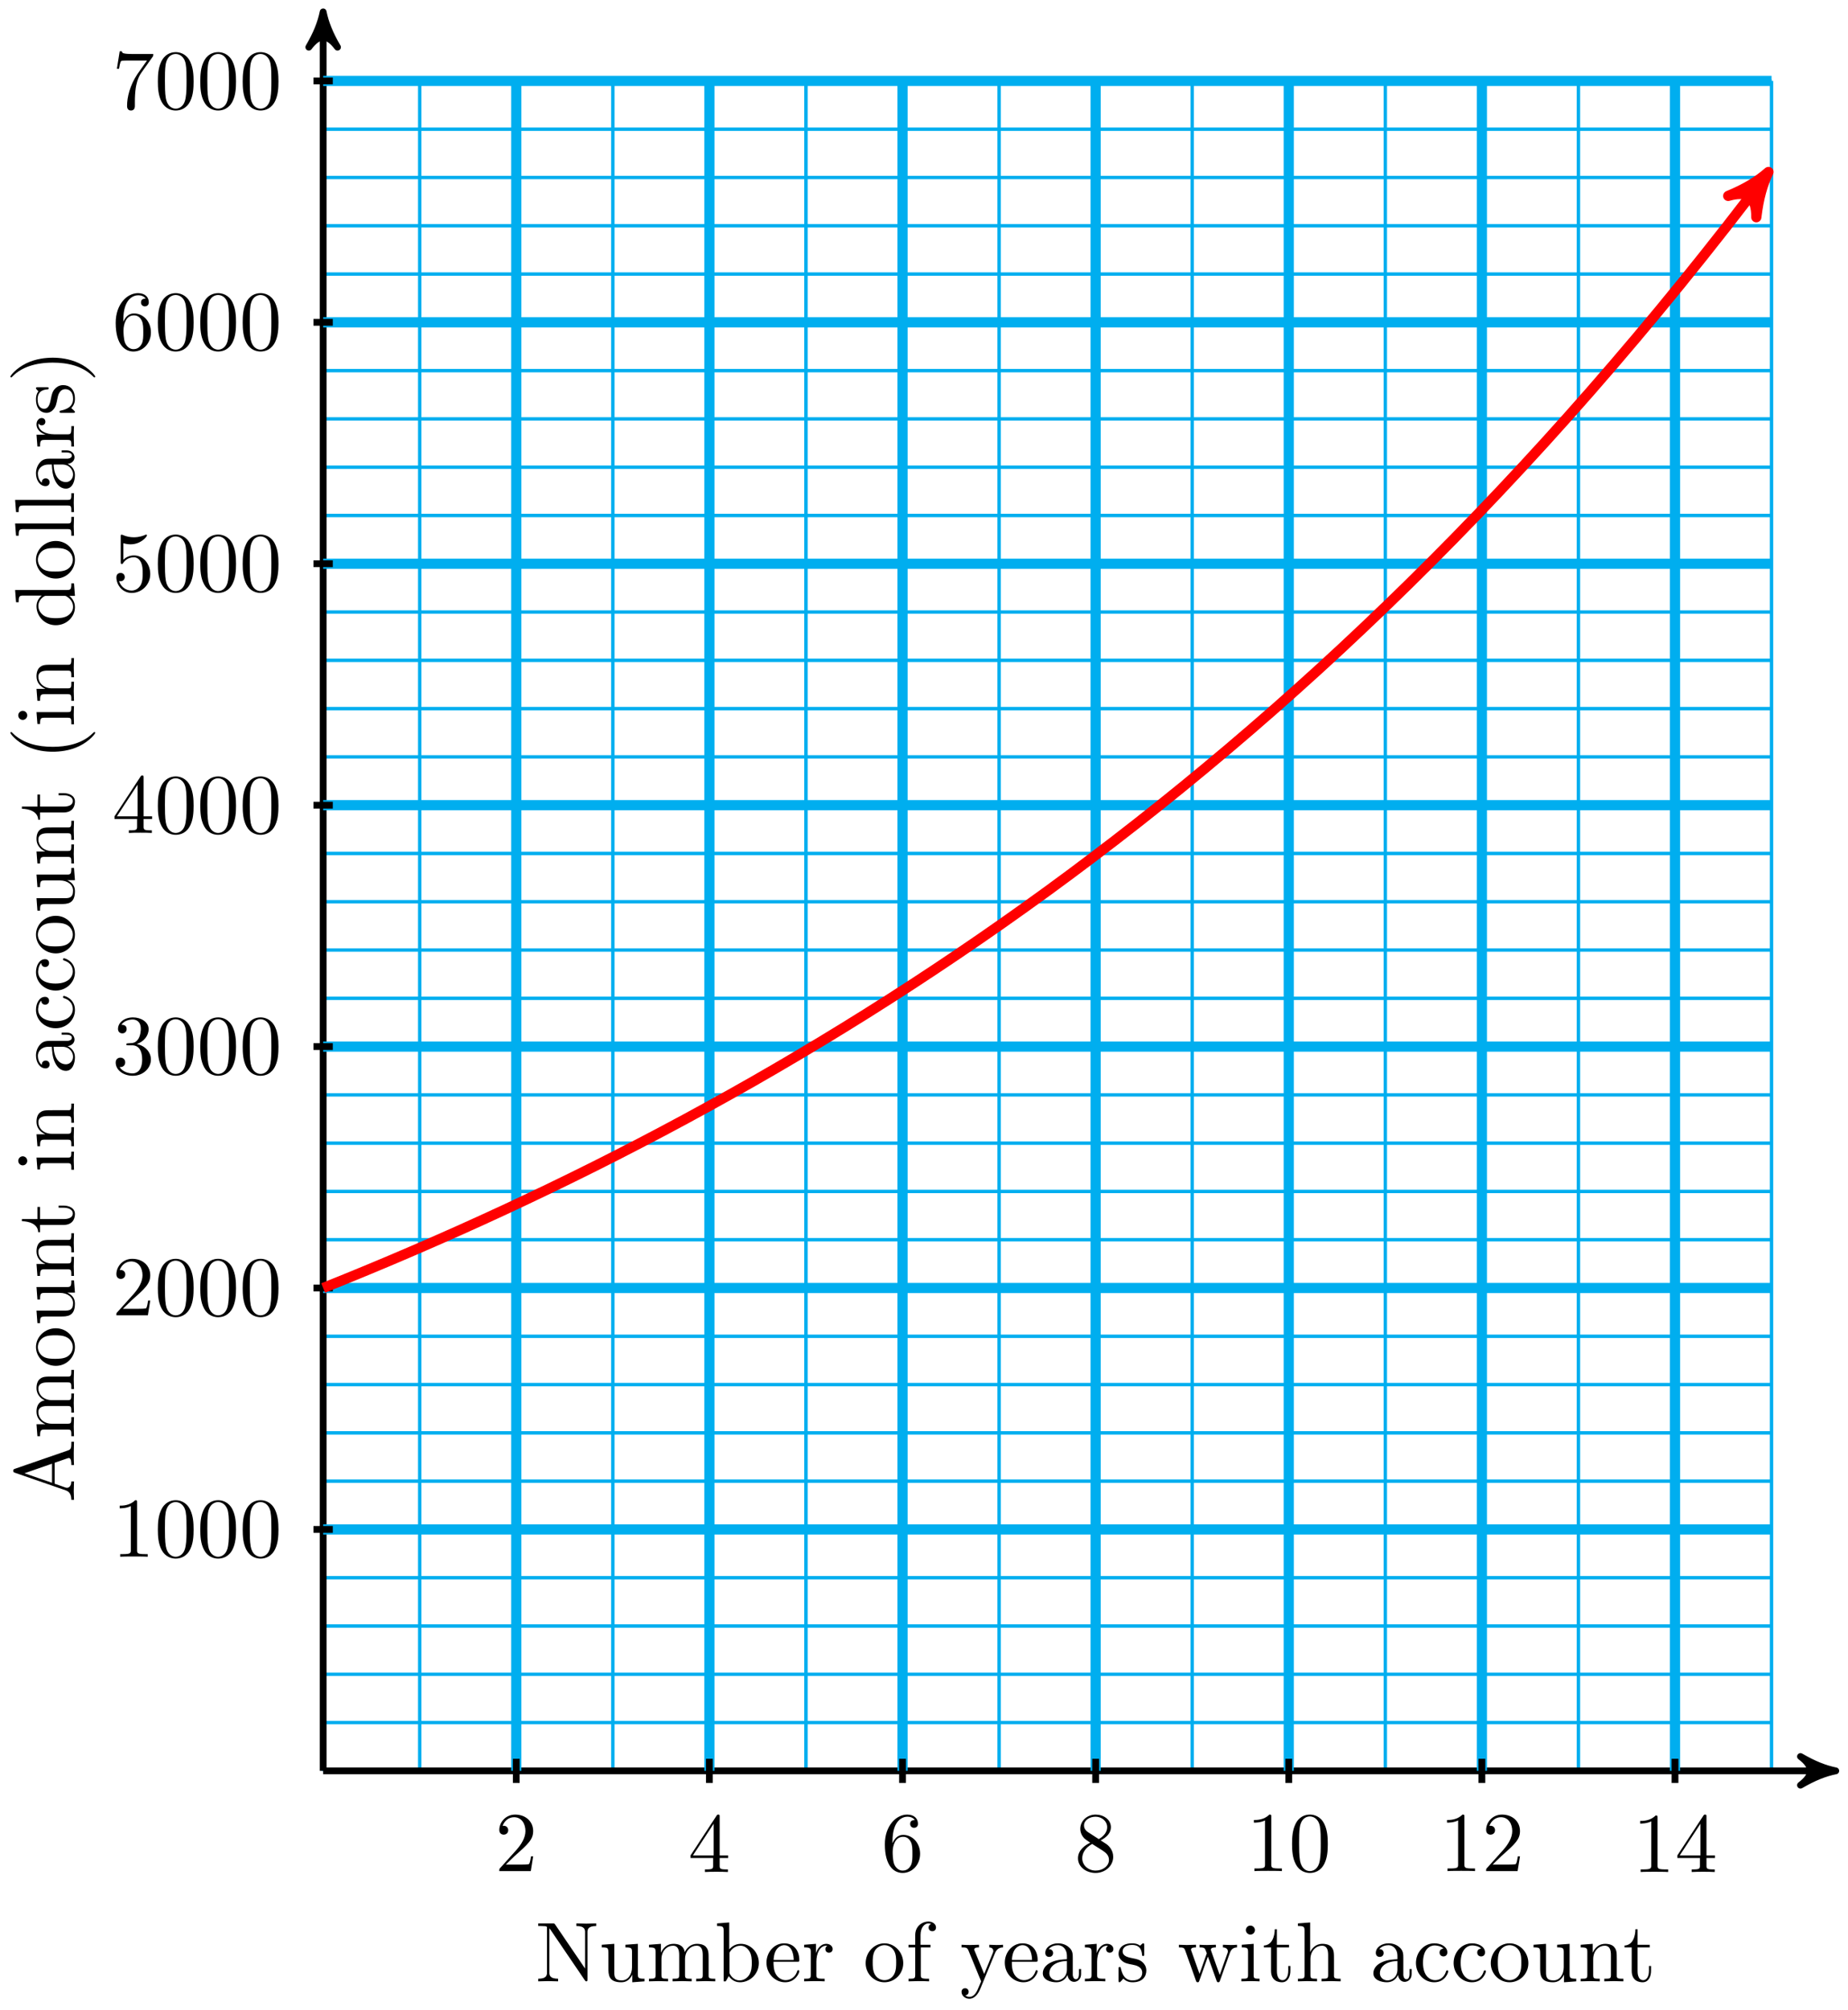 <svg xmlns="http://www.w3.org/2000/svg" xmlns:xlink="http://www.w3.org/1999/xlink" version="1.1" width="217" height="236" viewBox="0 0 217 236">
<defs>
<path id="font_1_107" d="M.449 .174H.424C.419 .144 .412 .1 .402 .085 .395 .077 .329 .077 .307 .077H.127L.233 .18C.389 .318 .449 .372 .449 .472 .449 .586 .359 .666 .237 .666 .124 .666 .05 .574 .05 .485 .05 .429 .1 .429 .103 .429 .12 .429 .155 .441 .155 .482 .155 .508 .137 .534 .102 .534 .094 .534 .092 .534 .089 .533 .112 .598 .166 .635 .224 .635 .315 .635 .358 .554 .358 .472 .358 .392 .308 .313 .253 .251L.061 .037C.05 .026 .05 .024 .05 0H.421L.449 .174Z"/>
<path id="font_1_57" d="M.471 .165V.196H.371V.651C.371 .671 .371 .677 .355 .677 .346 .677 .343 .677 .335 .665L.028 .196V.165H.294V.078C.294 .042 .292 .031 .218 .031H.197V0C.238 .003 .29 .003 .332 .003 .374 .003 .427 .003 .468 0V.031H.447C.373 .031 .371 .042 .371 .078V.165H.471M.3 .196H.056L.3 .569V.196Z"/>
<path id="font_1_101" d="M.457 .204C.457 .331 .368 .427 .257 .427 .189 .427 .152 .376 .132 .328V.352C.132 .605 .256 .641 .307 .641 .331 .641 .373 .635 .395 .601 .38 .601 .34 .601 .34 .556 .34 .525 .364 .51 .386 .51 .402 .51 .432 .519 .432 .558 .432 .618 .388 .666 .305 .666 .177 .666 .042 .537 .042 .316 .042 .049 .158-.022 .251-.022 .362-.022 .457 .072 .457 .204M.367 .205C.367 .157 .367 .107 .35 .071 .32 .011 .274 .006 .251 .006 .188 .006 .158 .066 .152 .081 .134 .128 .134 .208 .134 .226 .134 .304 .166 .404 .256 .404 .272 .404 .318 .404 .349 .342 .367 .305 .367 .254 .367 .205Z"/>
<path id="font_1_51" d="M.457 .168C.457 .204 .446 .249 .408 .291 .389 .312 .373 .322 .309 .362 .381 .399 .43 .451 .43 .517 .43 .609 .341 .666 .25 .666 .15 .666 .069 .592 .069 .499 .069 .481 .071 .436 .113 .389 .124 .377 .161 .352 .186 .335 .128 .306 .042 .25 .042 .151 .042 .045 .144-.022 .249-.022 .362-.022 .457 .061 .457 .168M.386 .517C.386 .46 .347 .412 .287 .377L.163 .457C.117 .487 .113 .521 .113 .538 .113 .599 .178 .641 .249 .641 .322 .641 .386 .589 .386 .517M.407 .132C.407 .058 .332 .006 .25 .006 .164 .006 .092 .068 .092 .151 .092 .209 .124 .273 .209 .32L.332 .242C.36 .223 .407 .193 .407 .132Z"/>
<path id="font_1_82" d="M.419 0V.031H.387C.297 .031 .294 .042 .294 .079V.64C.294 .664 .294 .666 .271 .666 .209 .602 .121 .602 .089 .602V.571C.109 .571 .168 .571 .22 .597V.079C.22 .043 .217 .031 .127 .031H.095V0C.13 .003 .217 .003 .257 .003 .297 .003 .384 .003 .419 0Z"/>
<path id="font_1_121" d="M.46 .32C.46 .4 .455 .48 .42 .554 .374 .65 .292 .666 .25 .666 .19 .666 .117 .64 .076 .547 .044 .478 .039 .4 .039 .32 .039 .245 .043 .155 .084 .079 .127-.002 .2-.022 .249-.022 .303-.022 .379-.001 .423 .094 .455 .163 .46 .241 .46 .32M.377 .332C.377 .257 .377 .189 .366 .125 .351 .03 .294-0 .249-0 .21-0 .151 .025 .133 .121 .122 .181 .122 .273 .122 .332 .122 .396 .122 .462 .13 .516 .149 .635 .224 .644 .249 .644 .282 .644 .348 .626 .367 .527 .377 .471 .377 .395 .377 .332Z"/>
<path id="font_1_106" d="M.457 .17C.457 .253 .394 .331 .29 .352 .372 .379 .43 .449 .43 .528 .43 .61 .342 .666 .246 .666 .145 .666 .069 .606 .069 .53 .069 .497 .091 .478 .12 .478 .151 .478 .171 .5 .171 .529 .171 .579 .124 .579 .109 .579 .14 .628 .206 .641 .242 .641 .283 .641 .338 .619 .338 .529 .338 .517 .336 .459 .31 .415 .28 .367 .246 .364 .221 .363 .213 .362 .189 .36 .182 .36 .174 .359 .167 .358 .167 .348 .167 .337 .174 .337 .191 .337H.235C.317 .337 .354 .269 .354 .17 .354 .034 .285 .006 .241 .006 .198 .006 .123 .022 .088 .081 .123 .076 .154 .098 .154 .136 .154 .172 .127 .192 .098 .192 .074 .192 .042 .178 .042 .134 .042 .043 .135-.022 .244-.022 .366-.022 .457 .068 .457 .17Z"/>
<path id="font_1_56" d="M.449 .201C.449 .32 .367 .42 .259 .42 .211 .42 .168 .404 .132 .369V.564C.152 .558 .185 .551 .217 .551 .34 .551 .41 .642 .41 .655 .41 .661 .407 .666 .4 .666 .4 .666 .397 .666 .392 .663 .372 .654 .323 .634 .256 .634 .216 .634 .17 .641 .123 .662 .115 .665 .111 .665 .111 .665 .101 .665 .101 .657 .101 .641V.345C.101 .327 .101 .319 .115 .319 .122 .319 .124 .322 .128 .328 .139 .344 .176 .398 .257 .398 .309 .398 .334 .352 .342 .334 .358 .297 .36 .257 .36 .207 .36 .172 .36 .112 .336 .07 .312 .031 .275 .006 .229 .006 .156 .006 .099 .058 .082 .117 .085 .117 .088 .116 .099 .116 .132 .116 .149 .141 .149 .165 .149 .189 .132 .214 .099 .214 .085 .214 .05 .207 .05 .161 .05 .074 .119-.022 .231-.022 .347-.022 .449 .073 .449 .2V.201Z"/>
<path id="font_1_100" d="M.485 .644H.242C.12 .644 .118 .657 .114 .676H.089L.056 .47H.081C.084 .486 .093 .549 .106 .561 .113 .567 .191 .567 .204 .567H.411L.299 .409C.209 .274 .176 .135 .176 .033 .176 .023 .176-.022 .222-.022 .268-.022 .268 .023 .268 .033V.084C.268 .139 .271 .194 .279 .248 .283 .271 .297 .357 .341 .419L.476 .609C.485 .621 .485 .623 .485 .644Z"/>
<path id="font_1_27" d="M.717 0V.031H.699C.639 .031 .625 .038 .614 .071L.398 .696C.393 .709 .391 .716 .375 .716 .359 .716 .356 .71 .351 .696L.144 .098C.126 .047 .086 .032 .032 .031V0L.134 .003 .249 0V.031C.199 .031 .174 .056 .174 .082 .174 .085 .175 .095 .176 .097L.222 .228H.469L.522 .075C.523 .071 .525 .065 .525 .061 .525 .031 .469 .031 .442 .031V0C.478 .003 .548 .003 .586 .003L.717 0M.458 .259H.233L.345 .584 .458 .259Z"/>
<path id="font_1_75" d="M.813 0V.031C.761 .031 .736 .031 .735 .061V.252C.735 .338 .735 .369 .704 .405 .69 .422 .657 .442 .599 .442 .515 .442 .471 .382 .454 .344 .44 .431 .366 .442 .321 .442 .248 .442 .201 .399 .173 .337V.442L.032 .431V.4C.102 .4 .11 .393 .11 .344V.076C.11 .031 .099 .031 .032 .031V0L.145 .003 .257 0V.031C.19 .031 .179 .031 .179 .076V.26C.179 .364 .25 .42 .314 .42 .377 .42 .388 .366 .388 .309V.076C.388 .031 .377 .031 .31 .031V0L.423 .003 .535 0V.031C.468 .031 .457 .031 .457 .076V.26C.457 .364 .528 .42 .592 .42 .655 .42 .666 .366 .666 .309V.076C.666 .031 .655 .031 .588 .031V0L.701 .003 .813 0Z"/>
<path id="font_1_81" d="M.471 .214C.471 .342 .371 .448 .25 .448 .125 .448 .028 .339 .028 .214 .028 .085 .132-.011 .249-.011 .37-.011 .471 .087 .471 .214M.388 .222C.388 .186 .388 .132 .366 .088 .344 .043 .3 .014 .25 .014 .207 .014 .163 .035 .136 .081 .111 .125 .111 .186 .111 .222 .111 .261 .111 .315 .135 .359 .162 .405 .209 .426 .249 .426 .293 .426 .336 .404 .362 .361 .388 .318 .388 .26 .388 .222Z"/>
<path id="font_1_109" d="M.535 0V.031C.465 .031 .457 .038 .457 .087V.442L.31 .431V.4C.38 .4 .388 .393 .388 .344V.166C.388 .079 .34 .011 .267 .011 .183 .011 .179 .058 .179 .11V.442L.032 .431V.4C.11 .4 .11 .397 .11 .308V.158C.11 .08 .11-.011 .262-.011 .318-.011 .362 .017 .391 .079V-.011L.535 0Z"/>
<path id="font_1_77" d="M.535 0V.031C.483 .031 .458 .031 .457 .061V.252C.457 .338 .457 .369 .426 .405 .412 .422 .379 .442 .321 .442 .248 .442 .201 .399 .173 .337V.442L.032 .431V.4C.102 .4 .11 .393 .11 .344V.076C.11 .031 .099 .031 .032 .031V0L.145 .003 .257 0V.031C.19 .031 .179 .031 .179 .076V.26C.179 .364 .25 .42 .314 .42 .377 .42 .388 .366 .388 .309V.076C.388 .031 .377 .031 .31 .031V0L.423 .003 .535 0Z"/>
<path id="font_1_105" d="M.332 .124V.181H.307V.126C.307 .052 .277 .014 .24 .014 .173 .014 .173 .105 .173 .122V.4H.316V.431H.173V.614H.148C.147 .532 .117 .426 .019 .422V.4H.104V.124C.104 .001 .197-.011 .233-.011 .304-.011 .332 .06 .332 .124V.124Z"/>
<path id="font_1_66" d="M.247 0V.031C.181 .031 .177 .036 .177 .075V.442L.037 .431V.4C.102 .4 .111 .394 .111 .345V.076C.111 .031 .1 .031 .033 .031V0L.143 .003C.178 .003 .213 .001 .247 0M.192 .604C.192 .631 .169 .657 .139 .657 .105 .657 .085 .629 .085 .604 .085 .577 .108 .551 .138 .551 .172 .551 .192 .579 .192 .604Z"/>
<path id="font_1_28" d="M.483 .089V.145H.458V.089C.458 .031 .433 .025 .422 .025 .389 .025 .385 .07 .385 .075V.275C.385 .317 .385 .356 .349 .393 .31 .432 .26 .448 .212 .448 .13 .448 .061 .401 .061 .335 .061 .305 .081 .288 .107 .288 .135 .288 .153 .308 .153 .334 .153 .346 .148 .379 .102 .38 .129 .415 .178 .426 .21 .426 .259 .426 .316 .387 .316 .298V.261C.265 .258 .195 .255 .132 .225 .057 .191 .032 .139 .032 .095 .032 .014 .129-.011 .192-.011 .258-.011 .304 .029 .323 .076 .327 .036 .354-.006 .401-.006 .422-.006 .483 .008 .483 .089M.316 .14C.316 .045 .244 .011 .199 .011 .15 .011 .109 .046 .109 .096 .109 .151 .151 .234 .316 .24V.14Z"/>
<path id="font_1_43" d="M.415 .119C.415 .129 .405 .129 .402 .129 .393 .129 .391 .125 .389 .119 .36 .026 .295 .014 .258 .014 .205 .014 .117 .057 .117 .218 .117 .381 .199 .423 .252 .423 .261 .423 .324 .422 .359 .386 .318 .383 .312 .353 .312 .34 .312 .314 .33 .294 .358 .294 .384 .294 .404 .311 .404 .341 .404 .409 .328 .448 .251 .448 .126 .448 .034 .34 .034 .216 .034 .088 .133-.011 .249-.011 .383-.011 .415 .109 .415 .119Z"/>
<path id="font_1_85" d="M.331-.24C.331-.237 .331-.235 .314-.218 .189-.092 .157 .097 .157 .25 .157 .424 .195 .598 .318 .723 .331 .735 .331 .737 .331 .74 .331 .747 .327 .75 .321 .75 .311 .75 .221 .682 .162 .555 .111 .445 .099 .334 .099 .25 .099 .172 .11 .051 .165-.062 .225-.185 .311-.25 .321-.25 .327-.25 .331-.247 .331-.24Z"/>
<path id="font_1_47" d="M.527 0V.031C.457 .031 .449 .038 .449 .087V.694L.305 .683V.652C.375 .652 .383 .645 .383 .596V.38C.354 .416 .311 .442 .257 .442 .139 .442 .034 .344 .034 .215 .034 .088 .132-.011 .246-.011 .31-.011 .355 .023 .38 .055V-.011L.527 0M.38 .118C.38 .1 .38 .098 .369 .081 .339 .033 .294 .011 .251 .011 .206 .011 .17 .037 .146 .075 .12 .116 .117 .173 .117 .214 .117 .251 .119 .311 .148 .356 .169 .387 .207 .42 .261 .42 .296 .42 .338 .405 .369 .36 .38 .343 .38 .341 .38 .323V.118Z"/>
<path id="font_1_72" d="M.255 0V.031C.188 .031 .177 .031 .177 .076V.694L.033 .683V.652C.103 .652 .111 .645 .111 .596V.076C.111 .031 .1 .031 .033 .031V0L.144 .003 .255 0Z"/>
<path id="font_1_96" d="M.364 .381C.364 .413 .333 .442 .29 .442 .217 .442 .181 .375 .167 .332V.442L.028 .431V.4C.098 .4 .106 .393 .106 .344V.076C.106 .031 .095 .031 .028 .031V0L.142 .003C.182 .003 .229 .003 .269 0V.031H.248C.174 .031 .172 .042 .172 .078V.232C.172 .331 .214 .42 .29 .42 .297 .42 .299 .42 .301 .419 .298 .418 .278 .406 .278 .38 .278 .352 .299 .337 .321 .337 .339 .337 .364 .349 .364 .381Z"/>
<path id="font_1_98" d="M.36 .128C.36 .181 .33 .211 .318 .223 .285 .255 .246 .263 .204 .271 .148 .282 .081 .295 .081 .353 .081 .388 .107 .429 .193 .429 .303 .429 .308 .339 .31 .308 .311 .299 .322 .299 .322 .299 .335 .299 .335 .304 .335 .323V.424C.335 .441 .335 .448 .324 .448 .319 .448 .317 .448 .304 .436 .301 .432 .291 .423 .287 .42 .249 .448 .208 .448 .193 .448 .071 .448 .033 .381 .033 .325 .033 .29 .049 .262 .076 .24 .108 .214 .136 .208 .208 .194 .23 .19 .312 .174 .312 .102 .312 .051 .277 .011 .199 .011 .115 .011 .079 .068 .06 .153 .057 .166 .056 .17 .046 .17 .033 .17 .033 .163 .033 .145V.013C.033-.004 .033-.011 .044-.011 .049-.011 .05-.01 .069 .009 .071 .011 .071 .013 .089 .032 .133-.01 .178-.011 .199-.011 .314-.011 .36 .056 .36 .128V.128Z"/>
<path id="font_1_86" d="M.289 .25C.289 .328 .278 .449 .223 .562 .163 .685 .077 .75 .067 .75 .061 .75 .057 .746 .057 .74 .057 .737 .057 .735 .076 .717 .174 .618 .231 .459 .231 .25 .231 .079 .194-.097 .07-.223 .057-.235 .057-.237 .057-.24 .057-.246 .061-.25 .067-.25 .077-.25 .167-.182 .226-.055 .277 .055 .289 .166 .289 .25Z"/>
<path id="font_1_76" d="M.716 .652V.683L.599 .68 .482 .683V.652C.585 .652 .585 .605 .585 .578V.151L.232 .67C.223 .682 .222 .683 .203 .683H.033V.652H.062C.077 .652 .097 .651 .112 .65 .135 .647 .136 .646 .136 .627V.105C.136 .078 .136 .031 .033 .031V0L.15 .003 .267 0V.031C.164 .031 .164 .078 .164 .105V.625C.169 .62 .17 .619 .174 .613L.582 .013C.591 .001 .592 0 .599 0 .613 0 .613 .007 .613 .026V.578C.613 .605 .613 .652 .716 .652Z"/>
<path id="font_1_35" d="M.521 .216C.521 .343 .423 .442 .309 .442 .231 .442 .188 .395 .172 .377V.694L.028 .683V.652C.098 .652 .106 .645 .106 .596V0H.131L.167 .062C.182 .039 .224-.011 .298-.011 .417-.011 .521 .087 .521 .216M.438 .217C.438 .18 .436 .12 .407 .075 .386 .044 .348 .011 .294 .011 .249 .011 .213 .035 .189 .072 .175 .093 .175 .096 .175 .114V.32C.175 .339 .175 .34 .186 .356 .225 .412 .28 .42 .304 .42 .349 .42 .385 .394 .409 .356 .435 .315 .438 .258 .438 .217V.217Z"/>
<path id="font_1_50" d="M.415 .119C.415 .129 .407 .131 .402 .131 .393 .131 .391 .125 .389 .117 .354 .014 .264 .014 .254 .014 .204 .014 .164 .044 .141 .081 .111 .129 .111 .195 .111 .231H.39C.412 .231 .415 .231 .415 .252 .415 .351 .361 .448 .236 .448 .12 .448 .028 .345 .028 .22 .028 .086 .133-.011 .248-.011 .37-.011 .415 .1 .415 .119M.349 .252H.112C.118 .401 .202 .426 .236 .426 .339 .426 .349 .291 .349 .252Z"/>
<path id="font_1_55" d="M.357 .635C.357 .672 .32 .705 .267 .705 .197 .705 .112 .652 .112 .546V.431H.033V.4H.112V.076C.112 .031 .101 .031 .034 .031V0L.148 .003C.188 .003 .235 .003 .275 0V.031H.254C.18 .031 .178 .042 .178 .078V.4H.292V.431H.175V.547C.175 .635 .223 .683 .267 .683 .27 .683 .285 .683 .3 .676 .288 .672 .27 .659 .27 .634 .27 .611 .286 .591 .313 .591 .342 .591 .357 .611 .357 .635Z"/>
<path id="font_1_118" d="M.508 .4V.431C.485 .429 .456 .428 .433 .428L.346 .431V.4C.377 .399 .393 .382 .393 .357 .393 .347 .392 .345 .387 .333L.286 .087 .175 .356C.171 .366 .169 .37 .169 .374 .169 .4 .206 .4 .225 .4V.431L.116 .428C.089 .428 .049 .429 .019 .431V.4C.067 .4 .086 .4 .1 .365L.25-0 .225-.059C.203-.114 .175-.183 .111-.183 .106-.183 .083-.183 .064-.165 .095-.161 .103-.139 .103-.123 .103-.097 .084-.081 .061-.081 .041-.081 .019-.094 .019-.124 .019-.169 .061-.205 .111-.205 .174-.205 .215-.148 .239-.091L.415 .336C.441 .399 .492 .4 .508 .4Z"/>
<path id="font_1_114" d="M.703 .4V.431C.681 .429 .652 .428 .63 .428L.537 .431V.4C.573 .399 .595 .381 .595 .352 .595 .346 .595 .344 .59 .331L.499 .075 .4 .354C.396 .366 .395 .368 .395 .373 .395 .4 .434 .4 .454 .4V.431L.35 .428C.32 .428 .291 .429 .261 .431V.4C.298 .4 .314 .398 .324 .385 .329 .379 .34 .349 .347 .33L.261 .088 .166 .355C.161 .367 .161 .369 .161 .373 .161 .4 .2 .4 .22 .4V.431L.111 .428 .018 .431V.4C.068 .4 .08 .397 .092 .365L.218 .011C.223-.003 .226-.011 .239-.011 .252-.011 .254-.005 .259 .009L.36 .292 .462 .008C.466-.003 .469-.011 .482-.011 .495-.011 .498-.002 .502 .008L.619 .336C.637 .386 .668 .399 .703 .4Z"/>
<path id="font_1_63" d="M.535 0V.031C.483 .031 .458 .031 .457 .061V.252C.457 .338 .457 .369 .426 .405 .412 .422 .379 .442 .321 .442 .237 .442 .193 .382 .177 .346H.176V.694L.032 .683V.652C.102 .652 .11 .645 .11 .596V.076C.11 .031 .099 .031 .032 .031V0L.145 .003 .257 0V.031C.19 .031 .179 .031 .179 .076V.26C.179 .364 .25 .42 .314 .42 .377 .42 .388 .366 .388 .309V.076C.388 .031 .377 .031 .31 .031V0L.423 .003 .535 0Z"/>
</defs>
<path transform="matrix(1,0,0,-1,37.946,207.928)" stroke-width=".399" stroke-linecap="butt" stroke-miterlimit="10" stroke-linejoin="miter" fill="none" stroke="#00aeef" d="M0 0H170.078M0 5.669H170.078M0 11.339H170.078M0 17.008H170.078M0 22.677H170.078M0 28.346H170.078M0 34.016H170.078M0 39.685H170.078M0 45.354H170.078M0 51.023H170.078M0 56.693H170.078M0 62.362H170.078M0 68.031H170.078M0 73.701H170.078M0 79.37H170.078M0 85.039H170.078M0 90.708H170.078M0 96.378H170.078M0 102.047H170.078M0 107.716H170.078M0 113.385H170.078M0 119.055H170.078M0 124.724H170.078M0 130.393H170.078M0 136.063H170.078M0 141.732H170.078M0 147.401H170.078M0 153.07H170.078M0 158.74H170.078M0 164.409H170.078M0 170.078H170.078M0 175.747H170.078M0 181.417H170.078M0 187.086H170.078M0 192.755H170.078M0 198.425H170.078M0 0V198.428M11.339 0V198.428M22.677 0V198.428M34.016 0V198.428M45.354 0V198.428M56.693 0V198.428M68.031 0V198.428M79.37 0V198.428M90.708 0V198.428M102.047 0V198.428M113.385 0V198.428M124.724 0V198.428M136.063 0V198.428M147.401 0V198.428M158.74 0V198.428M170.074 0V198.428M170.078 198.428"/>
<path transform="matrix(1,0,0,-1,37.946,207.928)" stroke-width=".797" stroke-linecap="butt" stroke-miterlimit="10" stroke-linejoin="miter" fill="none" stroke="#000000" d="M0 0H176.581"/>
<path transform="matrix(1,0,0,-1,214.527,207.928)" d="M1.036 0C-.259 .259-1.554 .777-3.108 1.684-1.554 .518-1.554-.518-3.108-1.684-1.554-.777-.259-.259 1.036 0Z"/>
<path transform="matrix(1,0,0,-1,214.527,207.928)" stroke-width=".797" stroke-linecap="butt" stroke-linejoin="round" fill="none" stroke="#000000" d="M1.036 0C-.259 .259-1.554 .777-3.108 1.684-1.554 .518-1.554-.518-3.108-1.684-1.554-.777-.259-.259 1.036 0Z"/>
<path transform="matrix(1,0,0,-1,37.946,207.928)" stroke-width=".797" stroke-linecap="butt" stroke-miterlimit="10" stroke-linejoin="miter" fill="none" stroke="#000000" d="M0 0V205.497"/>
<path transform="matrix(0,-1,-1,-0,37.946,2.431)" d="M1.036 0C-.259 .259-1.554 .777-3.108 1.684-1.554 .518-1.554-.518-3.108-1.684-1.554-.777-.259-.259 1.036 0Z"/>
<path transform="matrix(0,-1,-1,-0,37.946,2.431)" stroke-width=".797" stroke-linecap="butt" stroke-linejoin="round" fill="none" stroke="#000000" d="M1.036 0C-.259 .259-1.554 .777-3.108 1.684-1.554 .518-1.554-.518-3.108-1.684-1.554-.777-.259-.259 1.036 0Z"/>
<path transform="matrix(1,0,0,-1,37.946,207.928)" stroke-width="1.196" stroke-linecap="butt" stroke-miterlimit="10" stroke-linejoin="miter" fill="none" stroke="#00aeef" d="M22.677 0V198.428"/>
<path transform="matrix(1,0,0,-1,37.946,207.928)" stroke-width=".797" stroke-linecap="butt" stroke-miterlimit="10" stroke-linejoin="miter" fill="none" stroke="#000000" d="M22.677 1.417V-1.417"/>
<use data-text="2" xlink:href="#font_1_107" transform="matrix(9.963,0,0,-9.963,58.132,219.7)"/>
<path transform="matrix(1,0,0,-1,37.946,207.928)" stroke-width="1.196" stroke-linecap="butt" stroke-miterlimit="10" stroke-linejoin="miter" fill="none" stroke="#00aeef" d="M45.354 0V198.428"/>
<path transform="matrix(1,0,0,-1,37.946,207.928)" stroke-width=".797" stroke-linecap="butt" stroke-miterlimit="10" stroke-linejoin="miter" fill="none" stroke="#000000" d="M45.354 1.417V-1.417"/>
<use data-text="4" xlink:href="#font_1_57" transform="matrix(9.963,0,0,-9.963,80.81,219.809)"/>
<path transform="matrix(1,0,0,-1,37.946,207.928)" stroke-width="1.196" stroke-linecap="butt" stroke-miterlimit="10" stroke-linejoin="miter" fill="none" stroke="#00aeef" d="M68.031 0V198.428"/>
<path transform="matrix(1,0,0,-1,37.946,207.928)" stroke-width=".797" stroke-linecap="butt" stroke-miterlimit="10" stroke-linejoin="miter" fill="none" stroke="#000000" d="M68.031 1.417V-1.417"/>
<use data-text="6" xlink:href="#font_1_101" transform="matrix(9.963,0,0,-9.963,103.487,219.7)"/>
<path transform="matrix(1,0,0,-1,37.946,207.928)" stroke-width="1.196" stroke-linecap="butt" stroke-miterlimit="10" stroke-linejoin="miter" fill="none" stroke="#00aeef" d="M90.708 0V198.428"/>
<path transform="matrix(1,0,0,-1,37.946,207.928)" stroke-width=".797" stroke-linecap="butt" stroke-miterlimit="10" stroke-linejoin="miter" fill="none" stroke="#000000" d="M90.708 1.417V-1.417"/>
<use data-text="8" xlink:href="#font_1_51" transform="matrix(9.963,0,0,-9.963,126.164,219.7)"/>
<path transform="matrix(1,0,0,-1,37.946,207.928)" stroke-width="1.196" stroke-linecap="butt" stroke-miterlimit="10" stroke-linejoin="miter" fill="none" stroke="#00aeef" d="M113.385 0V198.428"/>
<path transform="matrix(1,0,0,-1,37.946,207.928)" stroke-width=".797" stroke-linecap="butt" stroke-miterlimit="10" stroke-linejoin="miter" fill="none" stroke="#000000" d="M113.385 1.417V-1.417"/>
<use data-text="1" xlink:href="#font_1_82" transform="matrix(9.963,0,0,-9.963,146.35,219.7)"/>
<use data-text="0" xlink:href="#font_1_121" transform="matrix(9.963,0,0,-9.963,151.331,219.7)"/>
<path transform="matrix(1,0,0,-1,37.946,207.928)" stroke-width="1.196" stroke-linecap="butt" stroke-miterlimit="10" stroke-linejoin="miter" fill="none" stroke="#00aeef" d="M136.063 0V198.428"/>
<path transform="matrix(1,0,0,-1,37.946,207.928)" stroke-width=".797" stroke-linecap="butt" stroke-miterlimit="10" stroke-linejoin="miter" fill="none" stroke="#000000" d="M136.063 1.417V-1.417"/>
<use data-text="1" xlink:href="#font_1_82" transform="matrix(9.963,0,0,-9.963,169.027,219.7)"/>
<use data-text="2" xlink:href="#font_1_107" transform="matrix(9.963,0,0,-9.963,174.008,219.7)"/>
<path transform="matrix(1,0,0,-1,37.946,207.928)" stroke-width="1.196" stroke-linecap="butt" stroke-miterlimit="10" stroke-linejoin="miter" fill="none" stroke="#00aeef" d="M158.74 0V198.428"/>
<path transform="matrix(1,0,0,-1,37.946,207.928)" stroke-width=".797" stroke-linecap="butt" stroke-miterlimit="10" stroke-linejoin="miter" fill="none" stroke="#000000" d="M158.74 1.417V-1.417"/>
<use data-text="1" xlink:href="#font_1_82" transform="matrix(9.963,0,0,-9.963,191.704,219.809)"/>
<use data-text="4" xlink:href="#font_1_57" transform="matrix(9.963,0,0,-9.963,196.685,219.809)"/>
<path transform="matrix(1,0,0,-1,37.946,207.928)" stroke-width="1.196" stroke-linecap="butt" stroke-miterlimit="10" stroke-linejoin="miter" fill="none" stroke="#00aeef" d="M0 28.347H170.078"/>
<path transform="matrix(1,0,0,-1,37.946,207.928)" stroke-width=".797" stroke-linecap="butt" stroke-miterlimit="10" stroke-linejoin="miter" fill="none" stroke="#000000" d="M1.134 28.347H-1.134"/>
<use data-text="1" xlink:href="#font_1_82" transform="matrix(9.963,0,0,-9.963,13.168,182.789)"/>
<use data-text="0" xlink:href="#font_1_121" transform="matrix(9.963,0,0,-9.963,18.149,182.789)"/>
<use data-text="0" xlink:href="#font_1_121" transform="matrix(9.963,0,0,-9.963,23.131,182.789)"/>
<use data-text="0" xlink:href="#font_1_121" transform="matrix(9.963,0,0,-9.963,28.112,182.789)"/>
<path transform="matrix(1,0,0,-1,37.946,207.928)" stroke-width="1.196" stroke-linecap="butt" stroke-miterlimit="10" stroke-linejoin="miter" fill="none" stroke="#00aeef" d="M0 56.694H170.078"/>
<path transform="matrix(1,0,0,-1,37.946,207.928)" stroke-width=".797" stroke-linecap="butt" stroke-miterlimit="10" stroke-linejoin="miter" fill="none" stroke="#000000" d="M1.134 56.694H-1.134"/>
<use data-text="2" xlink:href="#font_1_107" transform="matrix(9.963,0,0,-9.963,13.168,154.442)"/>
<use data-text="0" xlink:href="#font_1_121" transform="matrix(9.963,0,0,-9.963,18.149,154.442)"/>
<use data-text="0" xlink:href="#font_1_121" transform="matrix(9.963,0,0,-9.963,23.131,154.442)"/>
<use data-text="0" xlink:href="#font_1_121" transform="matrix(9.963,0,0,-9.963,28.112,154.442)"/>
<path transform="matrix(1,0,0,-1,37.946,207.928)" stroke-width="1.196" stroke-linecap="butt" stroke-miterlimit="10" stroke-linejoin="miter" fill="none" stroke="#00aeef" d="M0 85.04H170.078"/>
<path transform="matrix(1,0,0,-1,37.946,207.928)" stroke-width=".797" stroke-linecap="butt" stroke-miterlimit="10" stroke-linejoin="miter" fill="none" stroke="#000000" d="M1.134 85.04H-1.134"/>
<use data-text="3" xlink:href="#font_1_106" transform="matrix(9.963,0,0,-9.963,13.168,126.096)"/>
<use data-text="0" xlink:href="#font_1_121" transform="matrix(9.963,0,0,-9.963,18.149,126.096)"/>
<use data-text="0" xlink:href="#font_1_121" transform="matrix(9.963,0,0,-9.963,23.131,126.096)"/>
<use data-text="0" xlink:href="#font_1_121" transform="matrix(9.963,0,0,-9.963,28.112,126.096)"/>
<path transform="matrix(1,0,0,-1,37.946,207.928)" stroke-width="1.196" stroke-linecap="butt" stroke-miterlimit="10" stroke-linejoin="miter" fill="none" stroke="#00aeef" d="M0 113.387H170.078"/>
<path transform="matrix(1,0,0,-1,37.946,207.928)" stroke-width=".797" stroke-linecap="butt" stroke-miterlimit="10" stroke-linejoin="miter" fill="none" stroke="#000000" d="M1.134 113.387H-1.134"/>
<use data-text="4" xlink:href="#font_1_57" transform="matrix(9.963,0,0,-9.963,13.168,97.804)"/>
<use data-text="0" xlink:href="#font_1_121" transform="matrix(9.963,0,0,-9.963,18.149,97.804)"/>
<use data-text="0" xlink:href="#font_1_121" transform="matrix(9.963,0,0,-9.963,23.131,97.804)"/>
<use data-text="0" xlink:href="#font_1_121" transform="matrix(9.963,0,0,-9.963,28.112,97.804)"/>
<path transform="matrix(1,0,0,-1,37.946,207.928)" stroke-width="1.196" stroke-linecap="butt" stroke-miterlimit="10" stroke-linejoin="miter" fill="none" stroke="#00aeef" d="M0 141.734H170.078"/>
<path transform="matrix(1,0,0,-1,37.946,207.928)" stroke-width=".797" stroke-linecap="butt" stroke-miterlimit="10" stroke-linejoin="miter" fill="none" stroke="#000000" d="M1.134 141.734H-1.134"/>
<use data-text="5" xlink:href="#font_1_56" transform="matrix(9.963,0,0,-9.963,13.168,69.402)"/>
<use data-text="0" xlink:href="#font_1_121" transform="matrix(9.963,0,0,-9.963,18.149,69.402)"/>
<use data-text="0" xlink:href="#font_1_121" transform="matrix(9.963,0,0,-9.963,23.131,69.402)"/>
<use data-text="0" xlink:href="#font_1_121" transform="matrix(9.963,0,0,-9.963,28.112,69.402)"/>
<path transform="matrix(1,0,0,-1,37.946,207.928)" stroke-width="1.196" stroke-linecap="butt" stroke-miterlimit="10" stroke-linejoin="miter" fill="none" stroke="#00aeef" d="M0 170.081H170.078"/>
<path transform="matrix(1,0,0,-1,37.946,207.928)" stroke-width=".797" stroke-linecap="butt" stroke-miterlimit="10" stroke-linejoin="miter" fill="none" stroke="#000000" d="M1.134 170.081H-1.134"/>
<use data-text="6" xlink:href="#font_1_101" transform="matrix(9.963,0,0,-9.963,13.168,41.055)"/>
<use data-text="0" xlink:href="#font_1_121" transform="matrix(9.963,0,0,-9.963,18.149,41.055)"/>
<use data-text="0" xlink:href="#font_1_121" transform="matrix(9.963,0,0,-9.963,23.131,41.055)"/>
<use data-text="0" xlink:href="#font_1_121" transform="matrix(9.963,0,0,-9.963,28.112,41.055)"/>
<path transform="matrix(1,0,0,-1,37.946,207.928)" stroke-width="1.196" stroke-linecap="butt" stroke-miterlimit="10" stroke-linejoin="miter" fill="none" stroke="#00aeef" d="M0 198.428H170.078"/>
<path transform="matrix(1,0,0,-1,37.946,207.928)" stroke-width=".797" stroke-linecap="butt" stroke-miterlimit="10" stroke-linejoin="miter" fill="none" stroke="#000000" d="M1.134 198.428H-1.134"/>
<use data-text="7" xlink:href="#font_1_100" transform="matrix(9.963,0,0,-9.963,13.168,12.758)"/>
<use data-text="0" xlink:href="#font_1_121" transform="matrix(9.963,0,0,-9.963,18.149,12.758)"/>
<use data-text="0" xlink:href="#font_1_121" transform="matrix(9.963,0,0,-9.963,23.131,12.758)"/>
<use data-text="0" xlink:href="#font_1_121" transform="matrix(9.963,0,0,-9.963,28.112,12.758)"/>
<use data-text="A" xlink:href="#font_1_27" transform="matrix(0,-9.963,-9.963,-0,8.689,176.426)"/>
<use data-text="m" xlink:href="#font_1_75" transform="matrix(0,-9.963,-9.963,-0,8.689,168.954)"/>
<use data-text="o" xlink:href="#font_1_81" transform="matrix(0,-9.963,-9.963,-0,8.689,160.655)"/>
<use data-text="u" xlink:href="#font_1_109" transform="matrix(0,-9.963,-9.963,-0,8.689,155.674)"/>
<use data-text="n" xlink:href="#font_1_77" transform="matrix(0,-9.963,-9.963,-0,8.689,150.135)"/>
<use data-text="t" xlink:href="#font_1_105" transform="matrix(0,-9.963,-9.963,-0,8.689,144.865)"/>
<use data-text="i" xlink:href="#font_1_66" transform="matrix(0,-9.963,-9.963,-0,8.689,137.681)"/>
<use data-text="n" xlink:href="#font_1_77" transform="matrix(0,-9.963,-9.963,-0,8.689,134.912)"/>
<use data-text="a" xlink:href="#font_1_28" transform="matrix(0,-9.963,-9.963,-0,8.689,126.055)"/>
<use data-text="c" xlink:href="#font_1_43" transform="matrix(0,-9.963,-9.963,-0,8.689,121.074)"/>
<use data-text="c" xlink:href="#font_1_43" transform="matrix(0,-9.963,-9.963,-0,8.689,116.65)"/>
<use data-text="o" xlink:href="#font_1_81" transform="matrix(0,-9.963,-9.963,-0,8.689,112.227)"/>
<use data-text="u" xlink:href="#font_1_109" transform="matrix(0,-9.963,-9.963,-0,8.689,107.246)"/>
<use data-text="n" xlink:href="#font_1_77" transform="matrix(0,-9.963,-9.963,-0,8.689,101.707)"/>
<use data-text="t" xlink:href="#font_1_105" transform="matrix(0,-9.963,-9.963,-0,8.689,96.436)"/>
<use data-text="(" xlink:href="#font_1_85" transform="matrix(0,-9.963,-9.963,-0,8.689,89.253)"/>
<use data-text="i" xlink:href="#font_1_66" transform="matrix(0,-9.963,-9.963,-0,8.689,85.378)"/>
<use data-text="n" xlink:href="#font_1_77" transform="matrix(0,-9.963,-9.963,-0,8.689,82.608)"/>
<use data-text="d" xlink:href="#font_1_47" transform="matrix(0,-9.963,-9.963,-0,8.689,73.751)"/>
<use data-text="o" xlink:href="#font_1_81" transform="matrix(0,-9.963,-9.963,-0,8.689,68.212)"/>
<use data-text="l" xlink:href="#font_1_72" transform="matrix(0,-9.963,-9.963,-0,8.689,63.231)"/>
<use data-text="l" xlink:href="#font_1_72" transform="matrix(0,-9.963,-9.963,-0,8.689,60.461)"/>
<use data-text="a" xlink:href="#font_1_28" transform="matrix(0,-9.963,-9.963,-0,8.689,57.692)"/>
<use data-text="r" xlink:href="#font_1_96" transform="matrix(0,-9.963,-9.963,-0,8.689,52.71)"/>
<use data-text="s" xlink:href="#font_1_98" transform="matrix(0,-9.963,-9.963,-0,8.689,48.805)"/>
<use data-text=")" xlink:href="#font_1_86" transform="matrix(0,-9.963,-9.963,-0,8.689,44.88)"/>
<use data-text="N" xlink:href="#font_1_76" transform="matrix(9.963,0,0,-9.963,62.875,232.645)"/>
<use data-text="u" xlink:href="#font_1_109" transform="matrix(9.963,0,0,-9.963,70.347,232.645)"/>
<use data-text="m" xlink:href="#font_1_75" transform="matrix(9.963,0,0,-9.963,75.886,232.645)"/>
<use data-text="b" xlink:href="#font_1_35" transform="matrix(9.963,0,0,-9.963,83.916,232.645)"/>
<use data-text="e" xlink:href="#font_1_50" transform="matrix(9.963,0,0,-9.963,89.724,232.645)"/>
<use data-text="r" xlink:href="#font_1_96" transform="matrix(9.963,0,0,-9.963,94.148,232.645)"/>
<use data-text="o" xlink:href="#font_1_81" transform="matrix(9.963,0,0,-9.963,101.37,232.645)"/>
<use data-text="f" xlink:href="#font_1_55" transform="matrix(9.963,0,0,-9.963,106.352,232.645)"/>
<use data-text="y" xlink:href="#font_1_118" transform="matrix(9.963,0,0,-9.963,112.718,232.645)"/>
<use data-text="e" xlink:href="#font_1_50" transform="matrix(9.963,0,0,-9.963,117.709,232.645)"/>
<use data-text="a" xlink:href="#font_1_28" transform="matrix(9.963,0,0,-9.963,122.133,232.645)"/>
<use data-text="r" xlink:href="#font_1_96" transform="matrix(9.963,0,0,-9.963,127.114,232.645)"/>
<use data-text="s" xlink:href="#font_1_98" transform="matrix(9.963,0,0,-9.963,131.019,232.645)"/>
<use data-text="w" xlink:href="#font_1_114" transform="matrix(9.963,0,0,-9.963,138.252,232.645)"/>
<use data-text="i" xlink:href="#font_1_66" transform="matrix(9.963,0,0,-9.963,145.445,232.645)"/>
<use data-text="t" xlink:href="#font_1_105" transform="matrix(9.963,0,0,-9.963,148.215,232.645)"/>
<use data-text="h" xlink:href="#font_1_63" transform="matrix(9.963,0,0,-9.963,152.09,232.645)"/>
<use data-text="a" xlink:href="#font_1_28" transform="matrix(9.963,0,0,-9.963,160.947,232.645)"/>
<use data-text="c" xlink:href="#font_1_43" transform="matrix(9.963,0,0,-9.963,165.928,232.645)"/>
<use data-text="c" xlink:href="#font_1_43" transform="matrix(9.963,0,0,-9.963,170.352,232.645)"/>
<use data-text="o" xlink:href="#font_1_81" transform="matrix(9.963,0,0,-9.963,174.775,232.645)"/>
<use data-text="u" xlink:href="#font_1_109" transform="matrix(9.963,0,0,-9.963,179.756,232.645)"/>
<use data-text="n" xlink:href="#font_1_77" transform="matrix(9.963,0,0,-9.963,185.295,232.645)"/>
<use data-text="t" xlink:href="#font_1_105" transform="matrix(9.963,0,0,-9.963,190.566,232.645)"/>
<path transform="matrix(1,0,0,-1,37.946,207.928)" stroke-width="1.196" stroke-linecap="butt" stroke-miterlimit="10" stroke-linejoin="miter" fill="none" stroke="#ff0000" d="M0 56.694C0 56.694 1.92 57.464 2.657 57.765 3.395 58.065 4.577 58.552 5.315 58.858 6.052 59.164 7.235 59.659 7.972 59.971 8.71 60.283 9.892 60.789 10.63 61.107 11.367 61.425 12.55 61.939 13.287 62.263 14.025 62.587 15.207 63.111 15.945 63.441 16.682 63.771 17.865 64.306 18.602 64.642 19.34 64.978 20.522 65.522 21.26 65.865 21.997 66.208 23.18 66.763 23.917 67.113 24.655 67.462 25.837 68.027 26.575 68.382 27.312 68.738 28.495 69.314 29.232 69.677 29.97 70.039 31.152 70.626 31.89 70.995 32.627 71.364 33.81 71.962 34.547 72.338 35.285 72.715 36.467 73.324 37.205 73.708 37.942 74.091 39.125 74.712 39.862 75.102 40.6 75.493 41.782 76.126 42.52 76.525 43.257 76.923 44.44 77.568 45.177 77.974 45.914 78.379 47.097 79.035 47.834 79.448 48.572 79.861 49.755 80.529 50.492 80.95 51.229 81.371 52.412 82.054 53.149 82.483 53.887 82.913 55.069 83.608 55.807 84.046 56.544 84.483 57.727 85.191 58.464 85.636 59.202 86.082 60.384 86.803 61.122 87.257 61.859 87.71 63.042 88.444 63.779 88.906 64.517 89.369 65.699 90.119 66.437 90.591 67.174 91.062 68.357 91.824 69.094 92.304 69.832 92.785 71.014 93.563 71.752 94.053 72.489 94.542 73.672 95.334 74.409 95.833 75.147 96.332 76.329 97.139 77.067 97.647 77.804 98.155 78.987 98.976 79.724 99.493 80.462 100.011 81.644 100.851 82.382 101.378 83.119 101.906 84.302 102.758 85.039 103.295 85.777 103.832 86.959 104.702 87.697 105.25 88.434 105.798 89.617 106.686 90.354 107.244 91.091 107.802 92.274 108.705 93.012 109.273 93.749 109.841 94.932 110.761 95.669 111.34 96.406 111.919 97.589 112.856 98.326 113.446 99.064 114.036 100.247 114.992 100.984 115.594 101.721 116.196 102.904 117.169 103.641 117.782 104.379 118.395 105.561 119.387 106.299 120.012 107.036 120.636 108.219 121.647 108.956 122.283 109.694 122.919 110.876 123.948 111.614 124.596 112.351 125.244 113.534 126.294 114.271 126.955 115.009 127.616 116.191 128.684 116.929 129.357 117.666 130.03 118.849 131.12 119.586 131.806 120.324 132.493 121.506 133.604 122.244 134.303 122.981 135.002 124.164 136.131 124.901 136.843 125.639 137.555 126.821 138.707 127.559 139.433 128.296 140.159 129.479 141.333 130.216 142.072 130.954 142.812 132.136 144.008 132.874 144.761 133.611 145.514 134.794 146.734 135.531 147.501 136.269 148.269 137.451 149.512 138.189 150.294 138.926 151.076 140.109 152.341 140.846 153.137 141.583 153.934 142.766 155.223 143.504 156.035 144.241 156.846 145.424 158.161 146.161 158.988 146.898 159.815 148.081 161.154 148.818 161.998 149.556 162.841 150.739 164.206 151.476 165.065 152.213 165.924 153.396 167.313 154.133 168.188 154.871 169.063 156.053 170.477 156.791 171.369 157.528 172.261 158.711 173.705 159.448 174.614 160.186 175.523 161.368 176.996 162.106 177.922 162.843 178.848 164.026 180.344 164.763 181.287 165.501 182.23 166.683 183.759 167.421 184.721 168.158 185.682 170.078 188.214 168.947 186.721"/>
<path transform="matrix(.604,-.797,-.797,-.604,206.893,21.207)" d="M1.275 0C-.319 .319-1.913 .956-3.826 2.072-1.913 .638-1.913-.638-3.826-2.072-1.913-.956-.319-.319 1.275 0Z" fill="#ff0000"/>
<path transform="matrix(.604,-.797,-.797,-.604,206.893,21.207)" stroke-width="1.196" stroke-linecap="butt" stroke-linejoin="round" fill="none" stroke="#ff0000" d="M1.275 0C-.319 .319-1.913 .956-3.826 2.072-1.913 .638-1.913-.638-3.826-2.072-1.913-.956-.319-.319 1.275 0Z"/>
</svg>
